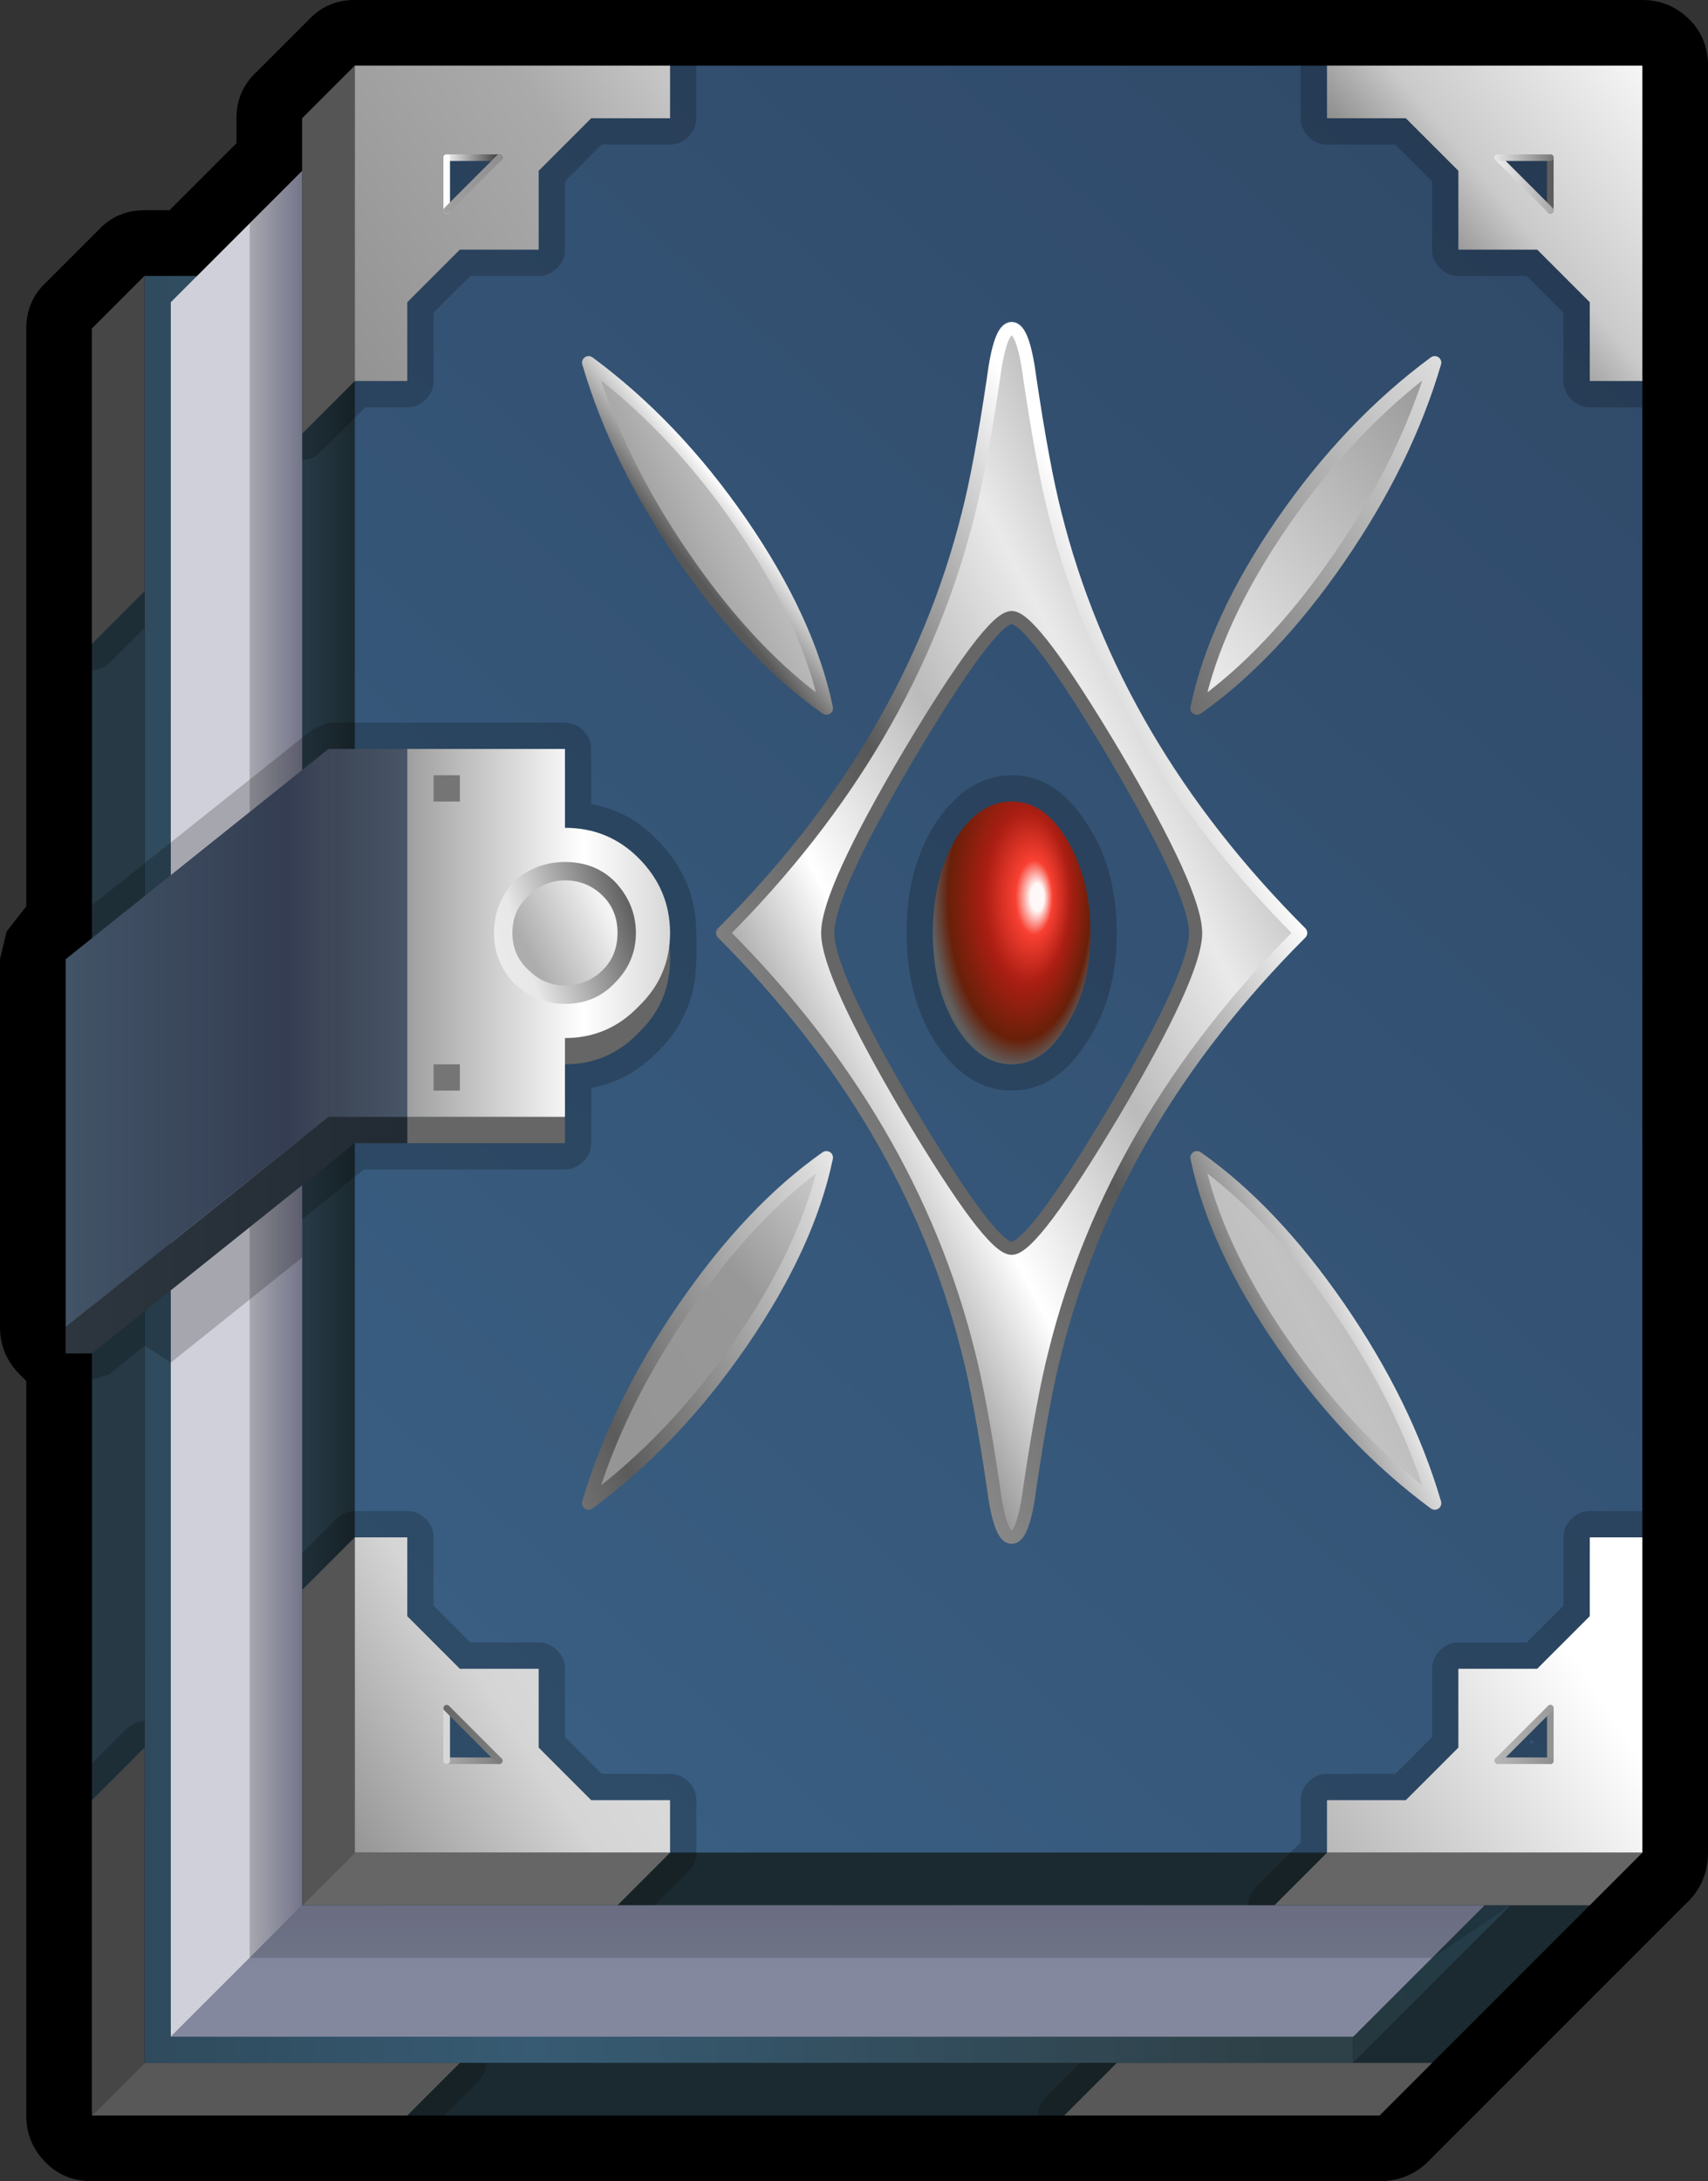<?xml version="1.0" encoding="UTF-8" standalone="no"?>
<svg xmlns:xlink="http://www.w3.org/1999/xlink" height="83.0px" width="65.0px" xmlns="http://www.w3.org/2000/svg">
  <rect width="100%" height="100%" fill="#333333" stroke="none"/>
  <g transform="matrix(1.0, 0.0, 0.0, 1.0, 38.5, 35.5)">
    <path d="M26.5 -33.0 L26.5 35.0 Q26.5 36.05 25.8 36.8 L15.8 46.8 Q15.05 47.5 14.0 47.5 L-35.0 47.5 Q-36.05 47.5 -36.75 46.8 -37.5 46.05 -37.5 45.0 L-37.5 17.05 -37.75 16.8 Q-38.5 16.05 -38.5 15.0 L-38.5 1.0 -38.25 -0.05 -37.55 -0.95 -37.5 -1.0 -37.5 -23.0 Q-37.5 -24.05 -36.75 -24.75 L-34.75 -26.75 Q-34.05 -27.5 -33.0 -27.5 L-32.05 -27.5 -29.5 -30.05 -29.5 -31.0 Q-29.5 -32.05 -28.75 -32.75 L-26.75 -34.75 Q-26.05 -35.5 -25.0 -35.5 L24.0 -35.5 Q25.05 -35.5 25.8 -34.75 26.5 -34.05 26.5 -33.0" fill="#000000" fill-rule="evenodd" stroke="none"/>
    <path d="M-27.0 -25.0 L-27.0 -31.0 -25.0 -33.0 -25.0 35.0 -27.0 37.0 -27.0 -25.0 M-35.0 45.0 L-35.0 -23.0 -33.0 -25.0 -33.0 43.0 -35.0 45.0" fill="url(#gradient0)" fill-rule="evenodd" stroke="none"/>
    <path d="M24.0 35.0 L14.0 45.0 -35.0 45.0 -33.0 43.0 13.0 43.0 19.0 37.0 13.0 37.0 -27.0 37.0 -25.0 35.0 24.0 35.0" fill="#1b2a30" fill-rule="evenodd" stroke="none"/>
    <path d="M-33.0 -25.0 L-27.0 -25.0 -27.0 37.0 13.0 37.0 13.0 43.0 -33.0 43.0 -33.0 -25.0" fill="url(#gradient1)" fill-rule="evenodd" stroke="none"/>
    <path d="M13.0 43.0 L13.0 37.0 19.0 37.0 13.0 43.0" fill="url(#gradient2)" fill-rule="evenodd" stroke="none"/>
    <path d="M-25.0 -33.0 L24.0 -33.0 24.0 35.0 -25.0 35.0 -25.0 -33.0" fill="url(#gradient3)" fill-rule="evenodd" stroke="none"/>
    <path d="M-27.0 37.0 L18.0 37.0 13.0 42.0 -32.0 42.0 -27.0 37.0" fill="url(#gradient4)" fill-rule="evenodd" stroke="none"/>
    <path d="M-32.0 42.0 L-32.0 -24.0 -27.0 -29.0 -27.0 37.0 -32.0 42.0" fill="url(#gradient5)" fill-rule="evenodd" stroke="none"/>
    <path d="M-27.0 37.0 L19.0 37.0 16.0 39.0 -29.0 39.0 -27.0 37.0" fill="#000000" fill-opacity="0.153" fill-rule="evenodd" stroke="none"/>
    <path d="M-29.0 39.0 L-29.0 -27.0 -27.0 -29.0 -27.0 37.0 -29.0 39.0" fill="#000000" fill-opacity="0.2" fill-rule="evenodd" stroke="none"/>
    <path d="M11.0 -33.0 L24.0 -33.0 24.0 -20.0 22.0 -20.0 Q21.6 -20.0 21.3 -20.3 21.0 -20.6 21.0 -21.0 L21.0 -23.6 19.6 -25.0 17.0 -25.0 Q16.6 -25.0 16.3 -25.3 16.0 -25.6 16.0 -26.0 L16.0 -28.6 14.6 -30.0 12.0 -30.0 Q11.6 -30.0 11.3 -30.3 11.0 -30.6 11.0 -31.0 L11.0 -33.0 M21.3 22.3 Q21.6 22.0 22.0 22.0 L24.0 22.0 24.0 35.0 22.0 37.0 9.0 37.0 Q9.0 36.6 9.3 36.3 L11.0 34.6 11.0 33.0 Q11.0 32.6 11.3 32.3 11.6 32.0 12.0 32.0 L14.6 32.0 16.0 30.6 16.0 28.0 Q16.0 27.6 16.3 27.3 16.6 27.0 17.0 27.0 L19.6 27.0 21.0 25.6 21.0 23.0 Q21.0 22.6 21.3 22.3 M19.8 30.7 L19.7 30.8 19.85 30.85 19.8 30.7 M1.3 44.3 L2.6 43.0 16.0 43.0 14.0 45.0 1.0 45.0 Q1.0 44.6 1.3 44.3 M-12.0 -31.0 Q-12.0 -30.6 -12.3 -30.3 -12.6 -30.0 -13.0 -30.0 L-15.6 -30.0 -17.0 -28.6 -17.0 -26.0 Q-17.0 -25.6 -17.3 -25.3 -17.6 -25.0 -18.0 -25.0 L-20.6 -25.0 -22.0 -23.6 -22.0 -21.0 Q-22.0 -20.6 -22.3 -20.3 -22.6 -20.0 -23.0 -20.0 L-24.6 -20.0 -26.3 -18.3 Q-26.6 -18.0 -27.0 -18.0 L-27.0 -31.0 -25.0 -33.0 -12.0 -33.0 -12.0 -31.0 M-35.0 -10.0 L-35.0 -23.0 -33.0 -25.0 -33.0 -11.6 -34.3 -10.3 Q-34.6 -10.0 -35.0 -10.0 M-26.0 -8.0 L-17.0 -8.0 Q-16.6 -8.0 -16.3 -7.7 -16.0 -7.4 -16.0 -7.0 L-16.0 -4.9 Q-14.55 -4.65 -13.5 -3.55 -12.0 -2.05 -12.0 0.0 L-12.0 0.5 -12.0 1.0 Q-12.0 3.05 -13.45 4.5 L-13.5 4.55 Q-14.6 5.65 -16.0 5.9 L-16.0 8.0 Q-16.0 8.4 -16.3 8.7 -16.6 9.0 -17.0 9.0 L-24.65 9.0 -27.0 10.9 -27.0 12.35 -32.0 16.35 -33.0 15.7 -34.35 16.8 -35.0 17.0 -35.0 -1.05 -26.6 -7.75 -26.0 -8.0 M-22.3 22.3 Q-22.0 22.6 -22.0 23.0 L-22.0 25.6 -20.6 27.0 -18.0 27.0 Q-17.6 27.0 -17.3 27.3 -17.0 27.6 -17.0 28.0 L-17.0 30.6 -15.6 32.0 -13.0 32.0 Q-12.6 32.0 -12.3 32.3 -12.0 32.6 -12.0 33.0 L-12.0 35.0 Q-12.0 35.4 -12.3 35.7 L-13.6 37.0 -27.0 37.0 -27.0 23.6 -25.7 22.3 Q-25.4 22.0 -25.0 22.0 L-23.0 22.0 Q-22.6 22.0 -22.3 22.3 M-33.7 30.3 Q-33.4 30.0 -33.0 30.0 L-33.0 43.0 -20.0 43.0 Q-20.0 43.4 -20.3 43.7 L-21.6 45.0 -35.0 45.0 -35.0 31.6 -33.7 30.3" fill="#000000" fill-opacity="0.2" fill-rule="evenodd" stroke="none"/>
    <path d="M2.8 -4.25 Q4.0 -2.5 4.0 0.0 4.0 2.5 2.8 4.25 1.65 6.0 0.0 6.0 -1.65 6.0 -2.85 4.25 -4.0 2.5 -4.0 0.0 -4.0 -2.5 -2.85 -4.25 -1.65 -6.0 0.0 -6.0 1.65 -6.0 2.8 -4.25" fill="#000000" fill-opacity="0.2" fill-rule="evenodd" stroke="none"/>
    <path d="M-25.0 -33.0 L-16.0 -33.0 -13.0 -33.0 -13.0 -31.0 -16.0 -31.0 -18.0 -29.0 -18.0 -26.0 -21.0 -26.0 -23.0 -24.0 -23.0 -21.0 -25.0 -21.0 -25.0 -33.0 M-21.5 -29.5 L-21.5 -27.5 -19.5 -29.5 -21.5 -29.5" fill="url(#gradient6)" fill-rule="evenodd" stroke="none"/>
    <path d="M12.0 35.0 L12.0 33.0 15.0 33.0 17.0 31.0 17.0 28.0 20.0 28.0 22.0 26.0 22.0 23.0 24.0 23.0 24.0 35.0 12.0 35.0 M20.5 31.5 L20.5 29.5 18.5 31.5 20.5 31.5" fill="url(#gradient7)" fill-rule="evenodd" stroke="none"/>
    <path d="M20.5 -29.5 L18.5 -29.5 20.5 -27.5 20.5 -29.5 M12.0 -31.0 L12.0 -33.0 15.0 -33.0 24.0 -33.0 24.0 -21.0 22.0 -21.0 22.0 -24.0 20.0 -26.0 17.0 -26.0 17.0 -29.0 15.0 -31.0 12.0 -31.0" fill="url(#gradient8)" fill-rule="evenodd" stroke="none"/>
    <path d="M-25.0 23.0 L-23.0 23.0 -23.0 26.0 -21.0 28.0 -18.0 28.0 -18.0 31.0 -16.0 33.0 -13.0 33.0 -13.0 35.0 -25.0 35.0 -25.0 23.0 M-21.5 31.5 L-19.5 31.5 -21.5 29.5 -21.5 31.5" fill="url(#gradient9)" fill-rule="evenodd" stroke="none"/>
    <path d="M-25.0 -21.0 L-27.0 -19.0 -27.0 -31.0 -25.0 -33.0 -25.0 -21.0 M-25.0 23.0 L-25.0 35.0 -27.0 37.0 -27.0 25.0 -25.0 23.0" fill="#555555" fill-rule="evenodd" stroke="none"/>
    <path d="M-35.0 -23.0 L-33.0 -25.0 -33.0 -13.0 -35.0 -11.0 -35.0 -23.0 M-35.0 45.0 L-35.0 33.0 -33.0 31.0 -33.0 43.0 -35.0 45.0" fill="#464646" fill-rule="evenodd" stroke="none"/>
    <path d="M4.0 43.0 L16.0 43.0 14.0 45.0 2.0 45.0 4.0 43.0 M-33.0 43.0 L-21.0 43.0 -23.0 45.0 -35.0 45.0 -33.0 43.0" fill="#585858" fill-rule="evenodd" stroke="none"/>
    <path d="M24.0 35.0 L22.0 37.0 10.0 37.0 12.0 35.0 24.0 35.0 M-25.0 35.0 L-13.0 35.0 -15.0 37.0 -27.0 37.0 -25.0 35.0" fill="#666666" fill-rule="evenodd" stroke="none"/>
    <path d="M1.65 -15.95 Q3.85 -7.15 11.0 0.0 3.85 7.15 1.65 15.95 1.2 17.7 0.7 21.05 0.45 23.0 0.0 23.0 -0.45 23.0 -0.7 21.05 -1.2 17.7 -1.65 15.95 -3.85 7.15 -11.0 0.0 -3.85 -7.15 -1.65 -15.95 -1.2 -17.7 -0.7 -21.05 -0.45 -23.0 0.0 -23.0 0.45 -23.0 0.7 -21.05 1.2 -17.7 1.65 -15.95 M0.0 -12.0 Q-0.8 -12.0 -3.9 -6.8 -7.0 -1.55 -7.0 0.0 -7.0 1.55 -3.9 6.8 -0.8 12.0 0.0 12.0 0.8 12.0 3.9 6.8 7.0 1.55 7.0 0.0 7.0 -1.55 3.9 -6.8 0.8 -12.0 0.0 -12.0" fill="url(#gradient10)" fill-rule="evenodd" stroke="none"/>
    <path d="M12.45 -14.25 Q9.9 -10.55 7.05 -8.55 7.75 -11.9 10.3 -15.6 12.85 -19.3 16.1 -21.7 15.0 -17.95 12.45 -14.25" fill="url(#gradient11)" fill-rule="evenodd" stroke="none"/>
    <path d="M16.1 21.7 Q12.85 19.3 10.3 15.6 7.75 11.9 7.05 8.55 9.9 10.55 12.45 14.25 15.0 17.95 16.1 21.7" fill="url(#gradient12)" fill-rule="evenodd" stroke="none"/>
    <path d="M-16.1 -21.7 Q-12.85 -19.3 -10.3 -15.6 -7.75 -11.9 -7.05 -8.55 -9.9 -10.55 -12.45 -14.25 -15.0 -17.95 -16.1 -21.7" fill="url(#gradient13)" fill-rule="evenodd" stroke="none"/>
    <path d="M-10.3 15.6 Q-12.85 19.3 -16.1 21.7 -15.0 17.95 -12.45 14.25 -9.9 10.55 -7.05 8.55 -7.75 11.9 -10.3 15.6" fill="url(#gradient14)" fill-rule="evenodd" stroke="none"/>
    <path d="M2.1 -3.55 Q3.0 -2.05 3.0 0.0 3.0 2.05 2.1 3.5 1.25 5.0 0.0 5.0 -1.25 5.0 -2.15 3.5 -3.0 2.05 -3.0 0.0 -3.0 -2.05 -2.15 -3.55 -1.25 -5.0 0.0 -5.0 1.25 -5.0 2.1 -3.55" fill="url(#gradient15)" fill-rule="evenodd" stroke="none"/>
    <path d="M-21.5 -29.5 L-19.5 -29.5" fill="none" stroke="url(#gradient16)" stroke-linecap="round" stroke-linejoin="round" stroke-width="0.25"/>
    <path d="M-21.5 -27.5 L-21.5 -29.5" fill="none" stroke="url(#gradient17)" stroke-linecap="round" stroke-linejoin="round" stroke-width="0.25"/>
    <path d="M-19.5 -29.5 L-21.5 -27.5" fill="none" stroke="url(#gradient18)" stroke-linecap="round" stroke-linejoin="round" stroke-width="0.25"/>
    <path d="M20.5 29.5 L20.5 31.5" fill="none" stroke="url(#gradient19)" stroke-linecap="round" stroke-linejoin="round" stroke-width="0.25"/>
    <path d="M20.5 31.5 L18.5 31.5" fill="none" stroke="url(#gradient20)" stroke-linecap="round" stroke-linejoin="round" stroke-width="0.25"/>
    <path d="M18.5 31.5 L20.5 29.5" fill="none" stroke="url(#gradient21)" stroke-linecap="round" stroke-linejoin="round" stroke-width="0.25"/>
    <path d="M20.5 -27.5 L20.5 -29.5" fill="none" stroke="url(#gradient22)" stroke-linecap="round" stroke-linejoin="round" stroke-width="0.25"/>
    <path d="M18.5 -29.5 L20.5 -27.5" fill="none" stroke="url(#gradient23)" stroke-linecap="round" stroke-linejoin="round" stroke-width="0.25"/>
    <path d="M20.5 -29.5 L18.5 -29.5" fill="none" stroke="url(#gradient24)" stroke-linecap="round" stroke-linejoin="round" stroke-width="0.25"/>
    <path d="M-21.5 31.5 L-19.5 31.5" fill="none" stroke="url(#gradient25)" stroke-linecap="round" stroke-linejoin="round" stroke-width="0.25"/>
    <path d="M-21.5 29.5 L-21.5 31.5" fill="none" stroke="url(#gradient26)" stroke-linecap="round" stroke-linejoin="round" stroke-width="0.25"/>
    <path d="M-19.5 31.5 L-21.5 29.5" fill="none" stroke="url(#gradient27)" stroke-linecap="round" stroke-linejoin="round" stroke-width="0.25"/>
    <path d="M0.0 -12.0 Q-0.8 -12.0 -3.9 -6.8 -7.0 -1.55 -7.0 0.0 -7.0 1.55 -3.9 6.8 -0.8 12.0 0.0 12.0 0.8 12.0 3.9 6.8 7.0 1.55 7.0 0.0 7.0 -1.55 3.9 -6.8 0.8 -12.0 0.0 -12.0" fill="none" stroke="#666666" stroke-linecap="round" stroke-linejoin="round" stroke-width="0.5"/>
    <path d="M0.7 -21.05 Q1.2 -17.7 1.65 -15.95 3.85 -7.15 11.0 0.0 3.85 7.15 1.65 15.95 1.2 17.7 0.7 21.05 0.45 23.0 0.0 23.0 -0.45 23.0 -0.7 21.05 -1.2 17.7 -1.65 15.95 -3.85 7.15 -11.0 0.0 -3.85 -7.15 -1.65 -15.95 -1.2 -17.7 -0.7 -21.05 -0.45 -23.0 0.0 -23.0 0.45 -23.0 0.7 -21.05" fill="none" stroke="url(#gradient28)" stroke-linecap="round" stroke-linejoin="round" stroke-width="0.5"/>
    <path d="M16.1 -21.7 Q12.85 -19.3 10.3 -15.6 7.75 -11.9 7.05 -8.55 9.9 -10.55 12.45 -14.25 15.0 -17.95 16.1 -21.7" fill="none" stroke="url(#gradient29)" stroke-linecap="round" stroke-linejoin="round" stroke-width="0.5"/>
    <path d="M10.3 15.6 Q7.75 11.9 7.05 8.55 9.9 10.55 12.45 14.25 15.0 17.95 16.1 21.7 12.85 19.3 10.3 15.6" fill="none" stroke="url(#gradient30)" stroke-linecap="round" stroke-linejoin="round" stroke-width="0.5"/>
    <path d="M-12.45 -14.25 Q-15.0 -17.95 -16.1 -21.7 -12.85 -19.3 -10.3 -15.6 -7.75 -11.9 -7.05 -8.55 -9.9 -10.55 -12.45 -14.25" fill="none" stroke="url(#gradient31)" stroke-linecap="round" stroke-linejoin="round" stroke-width="0.5"/>
    <path d="M-16.1 21.7 Q-12.85 19.3 -10.3 15.6 -7.75 11.9 -7.05 8.55 -9.9 10.55 -12.45 14.25 -15.0 17.95 -16.1 21.7" fill="none" stroke="url(#gradient32)" stroke-linecap="round" stroke-linejoin="round" stroke-width="0.5"/>
    <path d="M-17.0 -3.0 Q-15.35 -3.0 -14.2 -1.85 -13.0 -0.65 -13.0 1.0 -13.0 2.65 -14.2 3.8 -15.35 5.0 -17.0 5.0 -18.65 5.0 -19.85 3.8 -21.0 2.65 -21.0 1.0 -21.0 -0.65 -19.85 -1.85 -18.65 -3.0 -17.0 -3.0 M-23.0 7.0 L-17.0 7.0 -17.0 8.0 -23.0 8.0 -23.0 7.0" fill="#666666" fill-rule="evenodd" stroke="none"/>
    <path d="M-23.0 8.0 L-25.0 8.0 -35.0 16.0 -36.0 16.0 -36.0 15.0 -26.0 7.0 -25.9 6.9 -23.0 6.9 -23.0 7.0 -23.0 8.0" fill="url(#gradient33)" fill-rule="evenodd" stroke="none"/>
    <path d="M-26.0 7.0 L-36.0 15.0 -36.0 1.0 -26.0 -7.0 -26.0 7.0" fill="url(#gradient34)" fill-rule="evenodd" stroke="none"/>
    <path d="M-26.0 -7.0 L-23.0 -7.0 -23.0 7.0 -26.0 7.0 -26.0 -7.0" fill="url(#gradient35)" fill-rule="evenodd" stroke="none"/>
    <path d="M-23.0 -7.0 L-17.0 -7.0 -17.0 -4.0 Q-15.35 -4.0 -14.2 -2.85 -13.0 -1.65 -13.0 0.0 -13.0 1.65 -14.2 2.8 -15.35 4.0 -17.0 4.0 L-17.0 7.0 -23.0 7.0 -23.0 -7.0" fill="url(#gradient36)" fill-rule="evenodd" stroke="none"/>
    <path d="M-17.0 -2.7 Q-15.85 -2.7 -15.1 -1.95 -14.3 -1.1 -14.3 0.0 -14.3 1.1 -15.1 1.9 -15.85 2.7 -17.0 2.7 -18.1 2.7 -18.95 1.9 -19.7 1.1 -19.7 0.0 -19.7 -1.1 -18.95 -1.95 -18.1 -2.7 -17.0 -2.7" fill="url(#gradient37)" fill-rule="evenodd" stroke="none"/>
    <path d="M-22.0 -5.0 L-22.0 -6.0 -21.0 -6.0 -21.0 -5.0 -22.0 -5.0 M-22.0 6.0 L-22.0 5.0 -21.0 5.0 -21.0 6.0 -22.0 6.0" fill="#757575" fill-rule="evenodd" stroke="none"/>
    <path d="M-15.55 -1.4 Q-15.0 -0.85 -15.0 0.0 -15.0 0.85 -15.55 1.4 -16.15 2.0 -17.0 2.0 -17.8 2.0 -18.4 1.4 -19.0 0.85 -19.0 0.0 -19.0 -0.85 -18.4 -1.4 -17.8 -2.0 -17.0 -2.0 -16.15 -2.0 -15.55 -1.4" fill="url(#gradient38)" fill-rule="evenodd" stroke="none"/>
  </g>
  <defs>
    <linearGradient gradientTransform="matrix(0.001, 0.0, 0.0, 0.043, -26.0, 2.0)" gradientUnits="userSpaceOnUse" id="gradient0" spreadMethod="pad" x1="-819.2" x2="819.2">
      <stop offset="0.0" stop-color="#263945"/>
      <stop offset="1.0" stop-color="#1c2b31"/>
    </linearGradient>
    <linearGradient gradientTransform="matrix(0.037, -2.0E-4, 2.0E-4, 0.041, -8.25, 9.55)" gradientUnits="userSpaceOnUse" id="gradient1" spreadMethod="pad" x1="-819.2" x2="819.2">
      <stop offset="0.0" stop-color="#2c4454"/>
      <stop offset="0.333" stop-color="#375b73"/>
      <stop offset="0.796" stop-color="#2f4148"/>
    </linearGradient>
    <linearGradient gradientTransform="matrix(0.008, -0.006, 0.025, 0.033, -3.55, 16.55)" gradientUnits="userSpaceOnUse" id="gradient2" spreadMethod="pad" x1="-819.2" x2="819.2">
      <stop offset="0.216" stop-color="#27363a"/>
      <stop offset="0.702" stop-color="#233c47"/>
      <stop offset="0.976" stop-color="#2c4454"/>
    </linearGradient>
    <linearGradient gradientTransform="matrix(-0.035, 0.04, -0.031, -0.028, -0.5, 1.0)" gradientUnits="userSpaceOnUse" id="gradient3" spreadMethod="pad" x1="-819.2" x2="819.2">
      <stop offset="0.0" stop-color="#2f4766"/>
      <stop offset="1.0" stop-color="#3a6185"/>
    </linearGradient>
    <linearGradient gradientTransform="matrix(0.0, -0.003, 0.002, 0.0, -6.0, 38.5)" gradientUnits="userSpaceOnUse" id="gradient4" spreadMethod="pad" x1="-819.2" x2="819.2">
      <stop offset="0.31" stop-color="#83889e"/>
      <stop offset="1.0" stop-color="#7b7e99"/>
    </linearGradient>
    <linearGradient gradientTransform="matrix(0.002, 0.0, 0.0, 0.042, -28.5, 5.5)" gradientUnits="userSpaceOnUse" id="gradient5" spreadMethod="pad" x1="-819.2" x2="819.2">
      <stop offset="0.357" stop-color="#cfd0da"/>
      <stop offset="1.0" stop-color="#8d8ea9"/>
    </linearGradient>
    <linearGradient gradientTransform="matrix(0.036, -0.028, 0.004, 0.006, 47.4, 61.5)" gradientUnits="userSpaceOnUse" id="gradient6" spreadMethod="pad" x1="-819.2" x2="819.2">
      <stop offset="0.0" stop-color="#666666"/>
      <stop offset="0.463" stop-color="#aaaaaa"/>
      <stop offset="0.651" stop-color="#ffffff"/>
    </linearGradient>
    <linearGradient gradientTransform="matrix(0.032, -0.024, 0.004, 0.006, -48.15, -42.4)" gradientUnits="userSpaceOnUse" id="gradient7" spreadMethod="pad" x1="-819.2" x2="819.2">
      <stop offset="0.169" stop-color="#1c1c1c"/>
      <stop offset="0.561" stop-color="#a6a6a6"/>
      <stop offset="0.792" stop-color="#ffffff"/>
    </linearGradient>
    <linearGradient gradientTransform="matrix(0.038, -0.032, 0.005, 0.006, 19.0, 22.1)" gradientUnits="userSpaceOnUse" id="gradient8" spreadMethod="pad" x1="-819.2" x2="819.2">
      <stop offset="0.0" stop-color="#555555"/>
      <stop offset="0.412" stop-color="#838383"/>
      <stop offset="0.827" stop-color="#666666"/>
      <stop offset="0.89" stop-color="#cacaca"/>
      <stop offset="1.0" stop-color="#ffffff"/>
    </linearGradient>
    <linearGradient gradientTransform="matrix(0.032, -0.02, 0.004, 0.006, -19.0, 29.0)" gradientUnits="userSpaceOnUse" id="gradient9" spreadMethod="pad" x1="-819.2" x2="819.2">
      <stop offset="0.275" stop-color="#666666"/>
      <stop offset="0.427" stop-color="#b5b5b5"/>
      <stop offset="0.49" stop-color="#d5d5d5"/>
      <stop offset="1.0" stop-color="#ffffff"/>
    </linearGradient>
    <linearGradient gradientTransform="matrix(0.016, -0.008, 0.013, 0.025, 0.0, 0.0)" gradientUnits="userSpaceOnUse" id="gradient10" spreadMethod="pad" x1="-819.2" x2="819.2">
      <stop offset="0.0" stop-color="#464646"/>
      <stop offset="0.31" stop-color="#ffffff"/>
      <stop offset="0.537" stop-color="#bbbbbb"/>
      <stop offset="0.725" stop-color="#eaeaea"/>
      <stop offset="1.0" stop-color="#989898"/>
    </linearGradient>
    <linearGradient gradientTransform="matrix(0.024, -0.018, 0.005, 0.006, 0.0, -2.0)" gradientUnits="userSpaceOnUse" id="gradient11" spreadMethod="pad" x1="-819.2" x2="819.2">
      <stop offset="0.0" stop-color="#c2c2c2"/>
      <stop offset="0.157" stop-color="#606060"/>
      <stop offset="0.459" stop-color="#a6a6a6"/>
      <stop offset="0.718" stop-color="#eaeaea"/>
      <stop offset="1.0" stop-color="#989898"/>
    </linearGradient>
    <linearGradient gradientTransform="matrix(0.024, -0.013, 0.004, 0.007, -7.2, 1.85)" gradientUnits="userSpaceOnUse" id="gradient12" spreadMethod="pad" x1="-819.2" x2="819.2">
      <stop offset="0.0" stop-color="#c2c2c2"/>
      <stop offset="0.157" stop-color="#606060"/>
      <stop offset="0.459" stop-color="#a6a6a6"/>
      <stop offset="0.718" stop-color="#c2c2c2"/>
      <stop offset="1.0" stop-color="#989898"/>
    </linearGradient>
    <linearGradient gradientTransform="matrix(0.025, -0.016, 0.004, 0.007, 11.35, 17.95)" gradientUnits="userSpaceOnUse" id="gradient13" spreadMethod="pad" x1="-819.2" x2="819.2">
      <stop offset="0.0" stop-color="#c2c2c2"/>
      <stop offset="0.275" stop-color="#606060"/>
      <stop offset="0.427" stop-color="#b0b0b0"/>
      <stop offset="0.553" stop-color="#eaeaea"/>
      <stop offset="1.0" stop-color="#989898"/>
    </linearGradient>
    <linearGradient gradientTransform="matrix(0.023, -0.017, 0.005, 0.006, 0.0, -0.05)" gradientUnits="userSpaceOnUse" id="gradient14" spreadMethod="pad" x1="-819.2" x2="819.2">
      <stop offset="0.0" stop-color="#959595"/>
      <stop offset="0.149" stop-color="#989898"/>
      <stop offset="0.365" stop-color="#ffffff"/>
      <stop offset="0.459" stop-color="#fbfbfb"/>
      <stop offset="0.718" stop-color="#ffffff"/>
      <stop offset="1.0" stop-color="#f8f8f8"/>
    </linearGradient>
    <radialGradient cx="0" cy="0" fx="224.0" fy="0" gradientTransform="matrix(0.004, 0.0, 0.0, 0.008, 0.15, -1.35)" gradientUnits="userSpaceOnUse" id="gradient15" r="819.2" spreadMethod="pad">
      <stop offset="0.078" stop-color="#fef9f8"/>
      <stop offset="0.216" stop-color="#f84032"/>
      <stop offset="0.494" stop-color="#ac1e13"/>
      <stop offset="0.827" stop-color="#682009"/>
      <stop offset="0.984" stop-color="#606060"/>
    </radialGradient>
    <linearGradient gradientTransform="matrix(0.002, 0.0, 0.0, 0.037, -20.0, 2.0)" gradientUnits="userSpaceOnUse" id="gradient16" spreadMethod="pad" x1="-819.2" x2="819.2">
      <stop offset="0.0" stop-color="#ffffff"/>
      <stop offset="0.651" stop-color="#3c3c3c"/>
      <stop offset="1.0" stop-color="#eaeaea"/>
    </linearGradient>
    <linearGradient gradientTransform="matrix(0.002, 0.0, 0.0, 0.037, -20.0, 2.0)" gradientUnits="userSpaceOnUse" id="gradient17" spreadMethod="pad" x1="-819.2" x2="819.2">
      <stop offset="0.0" stop-color="#ffffff"/>
      <stop offset="1.0" stop-color="#eaeaea"/>
    </linearGradient>
    <linearGradient gradientTransform="matrix(0.002, 0.0, 0.0, 0.037, -20.0, 2.0)" gradientUnits="userSpaceOnUse" id="gradient18" spreadMethod="pad" x1="-819.2" x2="819.2">
      <stop offset="0.0" stop-color="#a0a0a0"/>
      <stop offset="1.0" stop-color="#878787"/>
    </linearGradient>
    <linearGradient gradientTransform="matrix(0.002, 0.0, 0.0, 0.037, 19.55, 1.1)" gradientUnits="userSpaceOnUse" id="gradient19" spreadMethod="pad" x1="-819.2" x2="819.2">
      <stop offset="0.0" stop-color="#ffffff"/>
      <stop offset="0.651" stop-color="#949494"/>
    </linearGradient>
    <linearGradient gradientTransform="matrix(0.002, 0.0, 0.0, 0.037, 19.55, 1.1)" gradientUnits="userSpaceOnUse" id="gradient20" spreadMethod="pad" x1="-819.2" x2="819.2">
      <stop offset="0.0" stop-color="#c2c2c2"/>
      <stop offset="1.0" stop-color="#838383"/>
    </linearGradient>
    <linearGradient gradientTransform="matrix(0.002, 0.0, 0.0, 0.037, 19.55, 1.1)" gradientUnits="userSpaceOnUse" id="gradient21" spreadMethod="pad" x1="-819.2" x2="819.2">
      <stop offset="0.0" stop-color="#bbbbbb"/>
      <stop offset="1.0" stop-color="#949494"/>
    </linearGradient>
    <linearGradient gradientTransform="matrix(0.002, 0.0, 0.0, 0.037, 19.55, 1.7)" gradientUnits="userSpaceOnUse" id="gradient22" spreadMethod="pad" x1="-819.2" x2="819.2">
      <stop offset="0.0" stop-color="#ffffff"/>
      <stop offset="0.275" stop-color="#727272"/>
      <stop offset="1.0" stop-color="#555555"/>
    </linearGradient>
    <linearGradient gradientTransform="matrix(0.002, 0.0, 0.0, 0.037, 19.55, 1.7)" gradientUnits="userSpaceOnUse" id="gradient23" spreadMethod="pad" x1="-819.2" x2="819.2">
      <stop offset="0.0" stop-color="#ffffff"/>
      <stop offset="1.0" stop-color="#959595"/>
    </linearGradient>
    <linearGradient gradientTransform="matrix(0.002, 0.0, 0.0, 0.037, 19.55, 1.7)" gradientUnits="userSpaceOnUse" id="gradient24" spreadMethod="pad" x1="-819.2" x2="819.2">
      <stop offset="0.0" stop-color="#ffffff"/>
      <stop offset="1.0" stop-color="#5b5b5b"/>
    </linearGradient>
    <linearGradient gradientTransform="matrix(0.002, 0.0, 0.0, 0.037, -20.65, 1.2)" gradientUnits="userSpaceOnUse" id="gradient25" spreadMethod="pad" x1="-819.2" x2="819.2">
      <stop offset="0.0" stop-color="#bababa"/>
      <stop offset="1.0" stop-color="#757575"/>
    </linearGradient>
    <linearGradient gradientTransform="matrix(0.002, 0.0, 0.0, 0.037, -20.65, 1.2)" gradientUnits="userSpaceOnUse" id="gradient26" spreadMethod="pad" x1="-819.2" x2="819.2">
      <stop offset="0.0" stop-color="#dbdbdb"/>
      <stop offset="1.0" stop-color="#cbcbcb"/>
    </linearGradient>
    <linearGradient gradientTransform="matrix(0.002, 0.0, 0.0, 0.037, -20.65, 1.2)" gradientUnits="userSpaceOnUse" id="gradient27" spreadMethod="pad" x1="-819.2" x2="819.2">
      <stop offset="0.0" stop-color="#606060"/>
      <stop offset="1.0" stop-color="#838383"/>
    </linearGradient>
    <linearGradient gradientTransform="matrix(0.017, -0.009, 0.014, 0.025, 0.0, 0.0)" gradientUnits="userSpaceOnUse" id="gradient28" spreadMethod="pad" x1="-819.2" x2="819.2">
      <stop offset="0.035" stop-color="#959595"/>
      <stop offset="0.459" stop-color="#585858"/>
      <stop offset="0.82" stop-color="#ffffff"/>
    </linearGradient>
    <linearGradient gradientTransform="matrix(0.028, -0.018, 0.014, 0.023, 4.7, 7.45)" gradientUnits="userSpaceOnUse" id="gradient29" spreadMethod="pad" x1="-819.2" x2="819.2">
      <stop offset="0.298" stop-color="#959595"/>
      <stop offset="0.631" stop-color="#585858"/>
      <stop offset="1.0" stop-color="#ededed"/>
    </linearGradient>
    <linearGradient gradientTransform="matrix(0.023, -0.011, 0.012, 0.024, 5.05, -4.15)" gradientUnits="userSpaceOnUse" id="gradient30" spreadMethod="pad" x1="-819.2" x2="819.2">
      <stop offset="0.369" stop-color="#636363"/>
      <stop offset="0.494" stop-color="#ffffff"/>
    </linearGradient>
    <linearGradient gradientTransform="matrix(0.015, -0.013, 0.017, 0.021, 1.85, -4.5)" gradientUnits="userSpaceOnUse" id="gradient31" spreadMethod="pad" x1="-819.2" x2="819.2">
      <stop offset="0.345" stop-color="#585858"/>
      <stop offset="0.435" stop-color="#ffffff"/>
      <stop offset="1.0" stop-color="#bfbfbf"/>
    </linearGradient>
    <linearGradient gradientTransform="matrix(0.025, -0.01, 0.01, 0.025, -3.5, 3.3)" gradientUnits="userSpaceOnUse" id="gradient32" spreadMethod="pad" x1="-819.2" x2="819.2">
      <stop offset="0.0" stop-color="#919191"/>
      <stop offset="0.122" stop-color="#5b5b5b"/>
      <stop offset="0.42" stop-color="#f8f8f8"/>
    </linearGradient>
    <linearGradient gradientTransform="matrix(0.008, 0.0, 0.0, 0.005, -29.5, 11.2)" gradientUnits="userSpaceOnUse" id="gradient33" spreadMethod="pad" x1="-819.2" x2="819.2">
      <stop offset="0.0" stop-color="#2d363e"/>
      <stop offset="1.0" stop-color="#222b33"/>
    </linearGradient>
    <linearGradient gradientTransform="matrix(0.007, 0.0, 0.0, 0.013, -32.0, 3.5)" gradientUnits="userSpaceOnUse" id="gradient34" spreadMethod="pad" x1="-819.2" x2="819.2">
      <stop offset="0.0" stop-color="#45586b"/>
      <stop offset="0.89" stop-color="#343d52"/>
      <stop offset="1.0" stop-color="#3d4758"/>
    </linearGradient>
    <linearGradient gradientTransform="matrix(0.002, 0.0, 0.0, 0.009, -24.0, 0.0)" gradientUnits="userSpaceOnUse" id="gradient35" spreadMethod="pad" x1="-819.2" x2="819.2">
      <stop offset="0.0" stop-color="#3d4758"/>
      <stop offset="1.0" stop-color="#4b596b"/>
    </linearGradient>
    <linearGradient gradientTransform="matrix(0.009, -1.0E-4, 0.0, 0.009, -20.45, 4.4)" gradientUnits="userSpaceOnUse" id="gradient36" spreadMethod="pad" x1="-819.2" x2="819.2">
      <stop offset="0.263" stop-color="#919191"/>
      <stop offset="0.78" stop-color="#ffffff"/>
      <stop offset="1.0" stop-color="#d8d8d8"/>
    </linearGradient>
    <linearGradient gradientTransform="matrix(0.003, -0.001, 0.001, 0.003, -17.0, 0.0)" gradientUnits="userSpaceOnUse" id="gradient37" spreadMethod="pad" x1="-819.2" x2="819.2">
      <stop offset="0.0" stop-color="#eaeaea"/>
      <stop offset="0.169" stop-color="#e8e8e8"/>
      <stop offset="1.0" stop-color="#636363"/>
    </linearGradient>
    <linearGradient gradientTransform="matrix(0.002, -0.001, 0.001, 0.002, -17.0, 0.0)" gradientUnits="userSpaceOnUse" id="gradient38" spreadMethod="pad" x1="-819.2" x2="819.2">
      <stop offset="0.071" stop-color="#adadad"/>
      <stop offset="1.0" stop-color="#f4f4f4"/>
    </linearGradient>
  </defs>
</svg>
